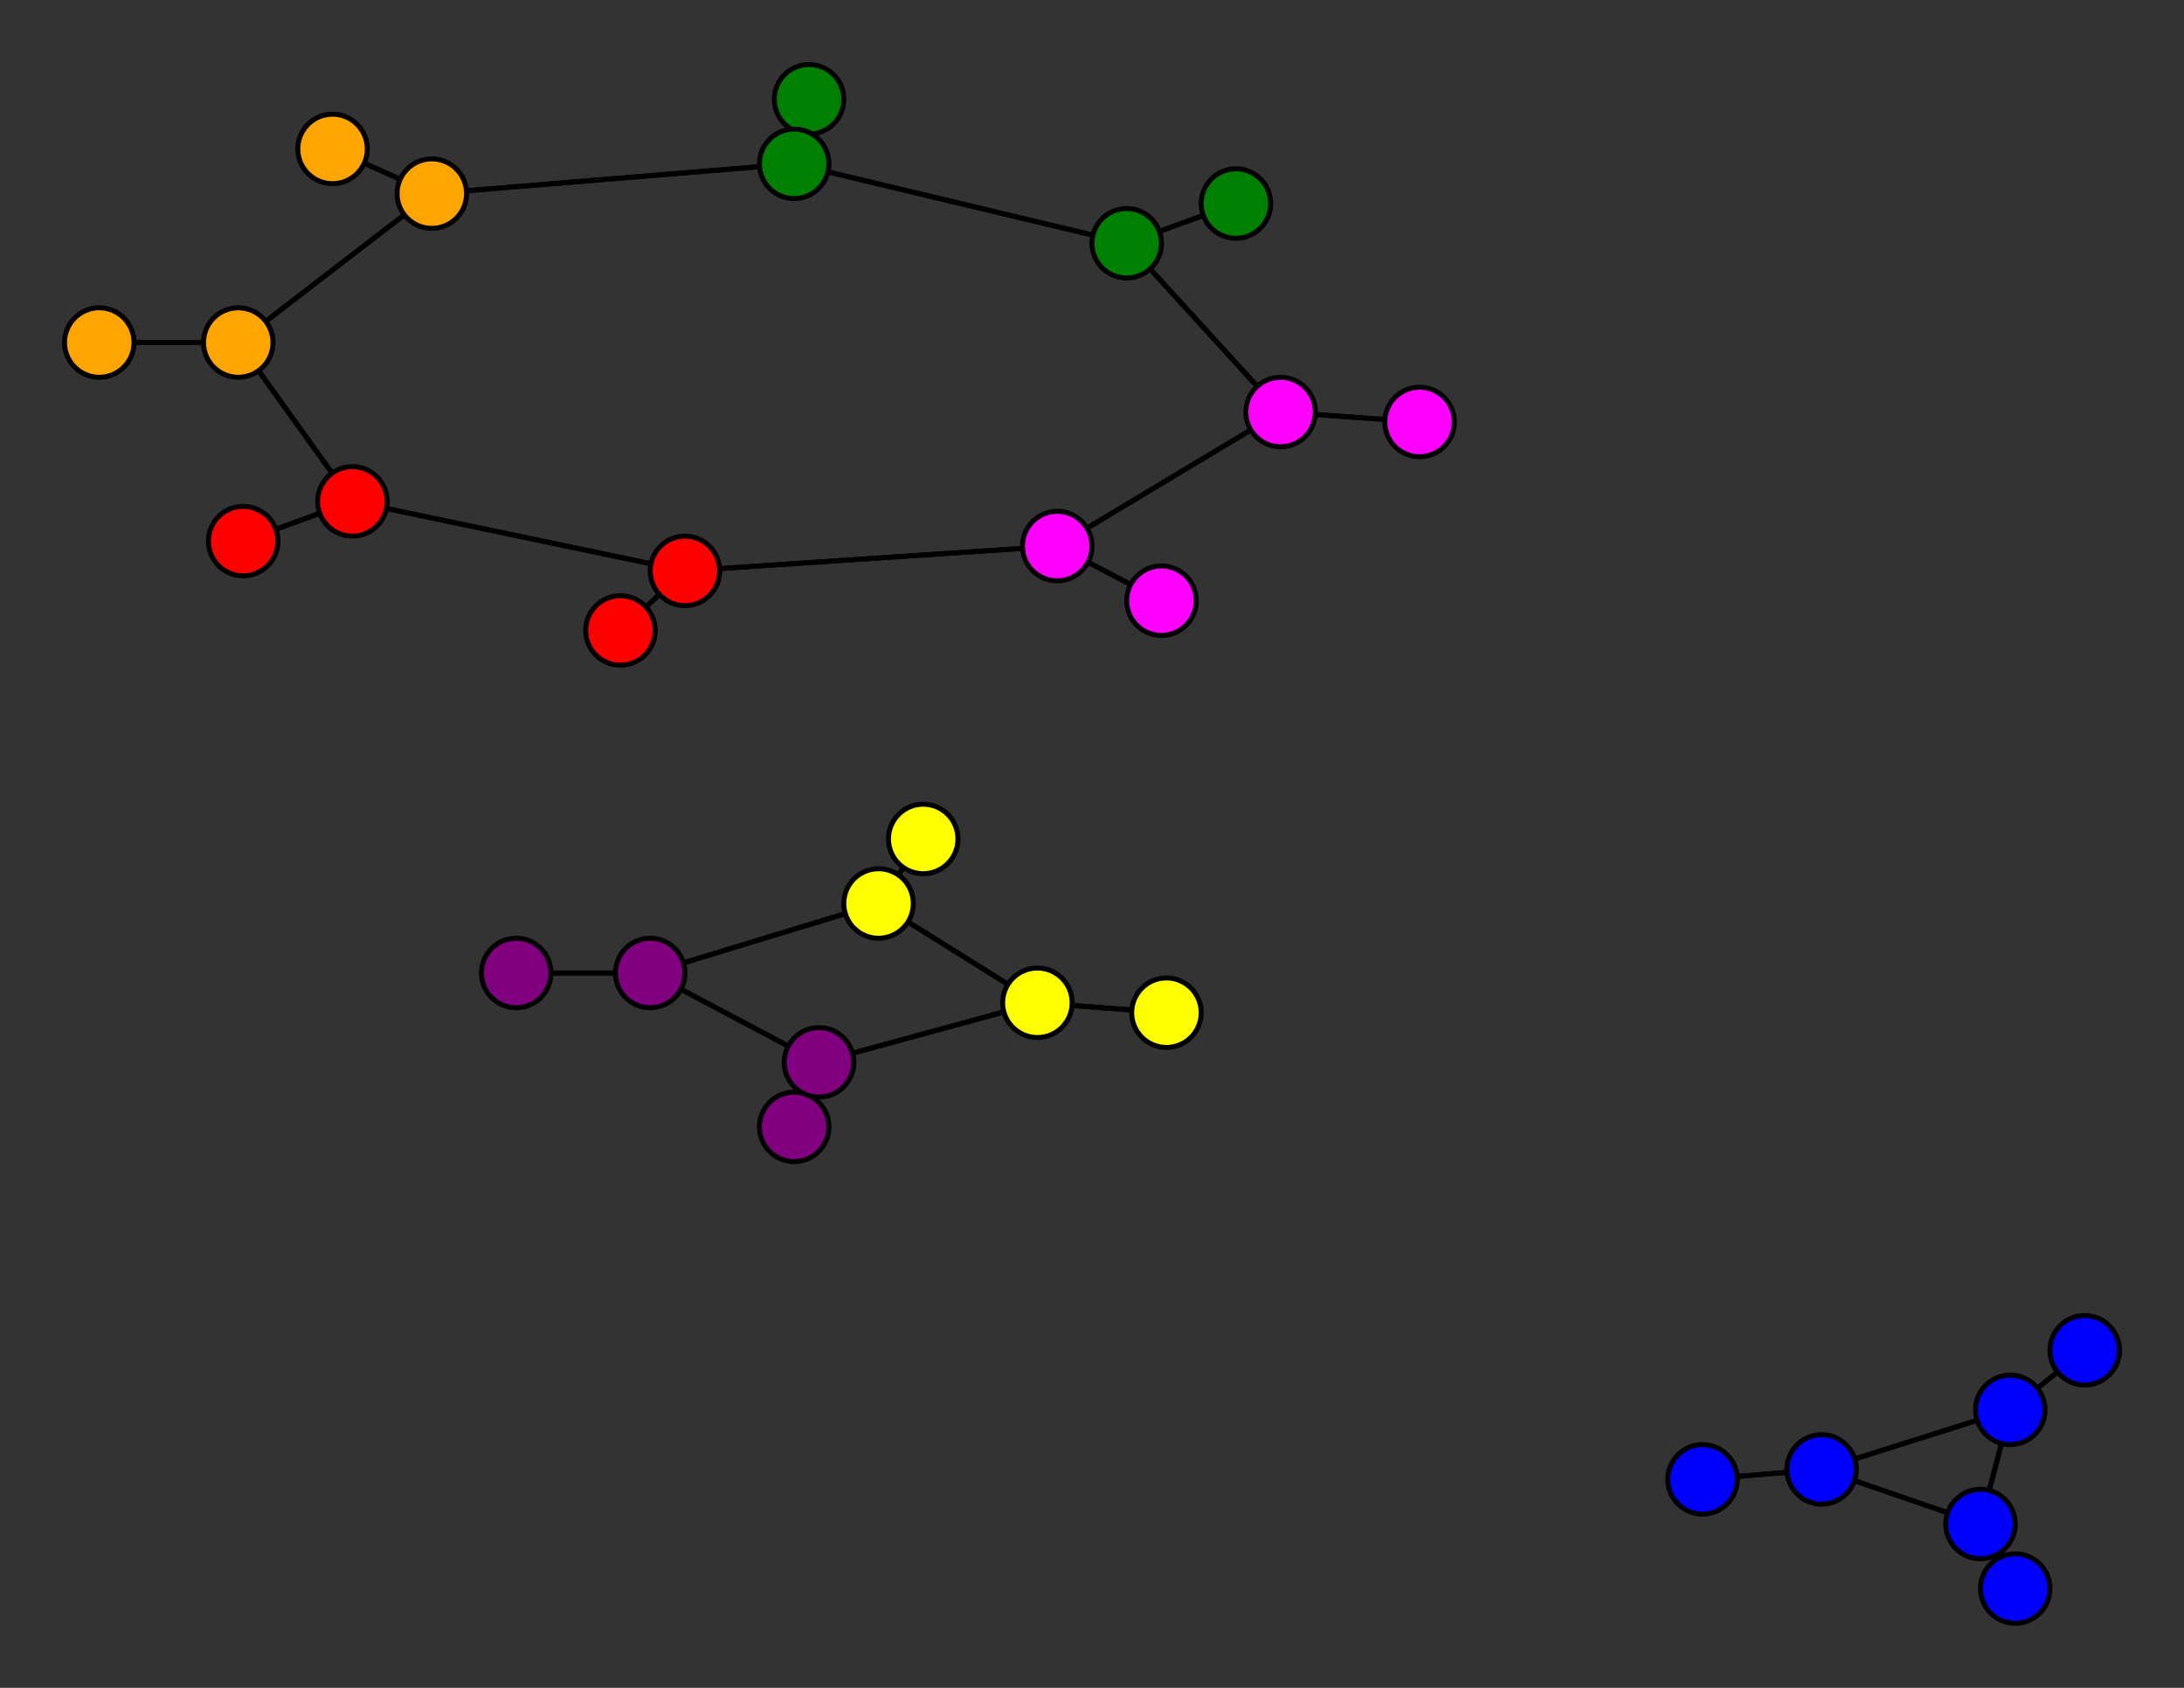 <svg width="440" height="340" xmlns="http://www.w3.org/2000/svg">
<rect width="100%" height="100%" fill="#333333" stroke="none"/>
<path stroke-width="1" stroke="black" d="M 49 109 71 101"/>
<path stroke-width="1" stroke="black" d="M 286 85 258 83"/>
<path stroke-width="1" stroke="black" d="M 258 83 227 49"/>
<path stroke-width="1" stroke="black" d="M 258 83 286 85"/>
<path stroke-width="1" stroke="black" d="M 258 83 213 110"/>
<path stroke-width="1" stroke="black" d="M 20 69 48 69"/>
<path stroke-width="1" stroke="black" d="M 48 69 71 101"/>
<path stroke-width="1" stroke="black" d="M 48 69 87 39"/>
<path stroke-width="1" stroke="black" d="M 48 69 20 69"/>
<path stroke-width="1" stroke="black" d="M 160 227 165 214"/>
<path stroke-width="1" stroke="black" d="M 165 214 160 227"/>
<path stroke-width="1" stroke="black" d="M 165 214 131 196"/>
<path stroke-width="1" stroke="black" d="M 165 214 209 202"/>
<path stroke-width="1" stroke="black" d="M 87 39 48 69"/>
<path stroke-width="1" stroke="black" d="M 104 196 131 196"/>
<path stroke-width="1" stroke="black" d="M 131 196 104 196"/>
<path stroke-width="1" stroke="black" d="M 131 196 177 182"/>
<path stroke-width="1" stroke="black" d="M 186 169 177 182"/>
<path stroke-width="1" stroke="black" d="M 177 182 131 196"/>
<path stroke-width="1" stroke="black" d="M 177 182 186 169"/>
<path stroke-width="1" stroke="black" d="M 177 182 209 202"/>
<path stroke-width="1" stroke="black" d="M 235 204 209 202"/>
<path stroke-width="1" stroke="black" d="M 209 202 165 214"/>
<path stroke-width="1" stroke="black" d="M 209 202 177 182"/>
<path stroke-width="1" stroke="black" d="M 209 202 235 204"/>
<path stroke-width="1" stroke="black" d="M 234 121 213 110"/>
<path stroke-width="1" stroke="black" d="M 213 110 138 115"/>
<path stroke-width="1" stroke="black" d="M 131 196 165 214"/>
<path stroke-width="1" stroke="black" d="M 87 39 67 30"/>
<path stroke-width="1" stroke="black" d="M 87 39 160 33"/>
<path stroke-width="1" stroke="black" d="M 67 30 87 39"/>
<path stroke-width="1" stroke="black" d="M 71 101 49 109"/>
<path stroke-width="1" stroke="black" d="M 71 101 138 115"/>
<path stroke-width="1" stroke="black" d="M 71 101 48 69"/>
<path stroke-width="1" stroke="black" d="M 125 127 138 115"/>
<path stroke-width="1" stroke="black" d="M 138 115 71 101"/>
<path stroke-width="1" stroke="black" d="M 138 115 125 127"/>
<path stroke-width="1" stroke="black" d="M 138 115 213 110"/>
<path stroke-width="1" stroke="black" d="M 249 41 227 49"/>
<path stroke-width="1" stroke="black" d="M 227 49 249 41"/>
<path stroke-width="1" stroke="black" d="M 227 49 160 33"/>
<path stroke-width="1" stroke="black" d="M 227 49 258 83"/>
<path stroke-width="1" stroke="black" d="M 163 20 160 33"/>
<path stroke-width="1" stroke="black" d="M 160 33 227 49"/>
<path stroke-width="1" stroke="black" d="M 160 33 163 20"/>
<path stroke-width="1" stroke="black" d="M 160 33 87 39"/>
<path stroke-width="1" stroke="black" d="M 343 298 367 296"/>
<path stroke-width="1" stroke="black" d="M 367 296 343 298"/>
<path stroke-width="1" stroke="black" d="M 367 296 405 284"/>
<path stroke-width="1" stroke="black" d="M 367 296 399 307"/>
<path stroke-width="1" stroke="black" d="M 420 272 405 284"/>
<path stroke-width="1" stroke="black" d="M 405 284 367 296"/>
<path stroke-width="1" stroke="black" d="M 405 284 420 272"/>
<path stroke-width="1" stroke="black" d="M 405 284 399 307"/>
<path stroke-width="1" stroke="black" d="M 406 320 399 307"/>
<path stroke-width="1" stroke="black" d="M 399 307 367 296"/>
<path stroke-width="1" stroke="black" d="M 399 307 405 284"/>
<path stroke-width="1" stroke="black" d="M 399 307 406 320"/>
<path stroke-width="1" stroke="black" d="M 213 110 258 83"/>
<path stroke-width="1" stroke="black" d="M 213 110 234 121"/>
<circle cx="49" cy="109" r="7.0" style="fill:red;stroke:black;stroke-width:1.0"/>
<circle cx="71" cy="101" r="7.0" style="fill:red;stroke:black;stroke-width:1.0"/>
<circle cx="125" cy="127" r="7.0" style="fill:red;stroke:black;stroke-width:1.0"/>
<circle cx="138" cy="115" r="7.0" style="fill:red;stroke:black;stroke-width:1.0"/>
<circle cx="249" cy="41" r="7.0" style="fill:green;stroke:black;stroke-width:1.0"/>
<circle cx="227" cy="49" r="7.0" style="fill:green;stroke:black;stroke-width:1.0"/>
<circle cx="163" cy="20" r="7.0" style="fill:green;stroke:black;stroke-width:1.0"/>
<circle cx="160" cy="33" r="7.0" style="fill:green;stroke:black;stroke-width:1.0"/>
<circle cx="343" cy="298" r="7.0" style="fill:blue;stroke:black;stroke-width:1.0"/>
<circle cx="367" cy="296" r="7.0" style="fill:blue;stroke:black;stroke-width:1.0"/>
<circle cx="420" cy="272" r="7.0" style="fill:blue;stroke:black;stroke-width:1.0"/>
<circle cx="405" cy="284" r="7.0" style="fill:blue;stroke:black;stroke-width:1.0"/>
<circle cx="406" cy="320" r="7.0" style="fill:blue;stroke:black;stroke-width:1.0"/>
<circle cx="399" cy="307" r="7.0" style="fill:blue;stroke:black;stroke-width:1.0"/>
<circle cx="67" cy="30" r="7.0" style="fill:orange;stroke:black;stroke-width:1.0"/>
<circle cx="87" cy="39" r="7.0" style="fill:orange;stroke:black;stroke-width:1.0"/>
<circle cx="286" cy="85" r="7.0" style="fill:fuchsia;stroke:black;stroke-width:1.0"/>
<circle cx="258" cy="83" r="7.0" style="fill:fuchsia;stroke:black;stroke-width:1.0"/>
<circle cx="20" cy="69" r="7.0" style="fill:orange;stroke:black;stroke-width:1.0"/>
<circle cx="48" cy="69" r="7.0" style="fill:orange;stroke:black;stroke-width:1.0"/>
<circle cx="160" cy="227" r="7.0" style="fill:purple;stroke:black;stroke-width:1.0"/>
<circle cx="165" cy="214" r="7.0" style="fill:purple;stroke:black;stroke-width:1.0"/>
<circle cx="104" cy="196" r="7.0" style="fill:purple;stroke:black;stroke-width:1.0"/>
<circle cx="131" cy="196" r="7.0" style="fill:purple;stroke:black;stroke-width:1.0"/>
<circle cx="186" cy="169" r="7.0" style="fill:yellow;stroke:black;stroke-width:1.0"/>
<circle cx="177" cy="182" r="7.0" style="fill:yellow;stroke:black;stroke-width:1.0"/>
<circle cx="235" cy="204" r="7.0" style="fill:yellow;stroke:black;stroke-width:1.0"/>
<circle cx="209" cy="202" r="7.0" style="fill:yellow;stroke:black;stroke-width:1.0"/>
<circle cx="234" cy="121" r="7.0" style="fill:fuchsia;stroke:black;stroke-width:1.0"/>
<circle cx="213" cy="110" r="7.0" style="fill:fuchsia;stroke:black;stroke-width:1.0"/>
</svg>
